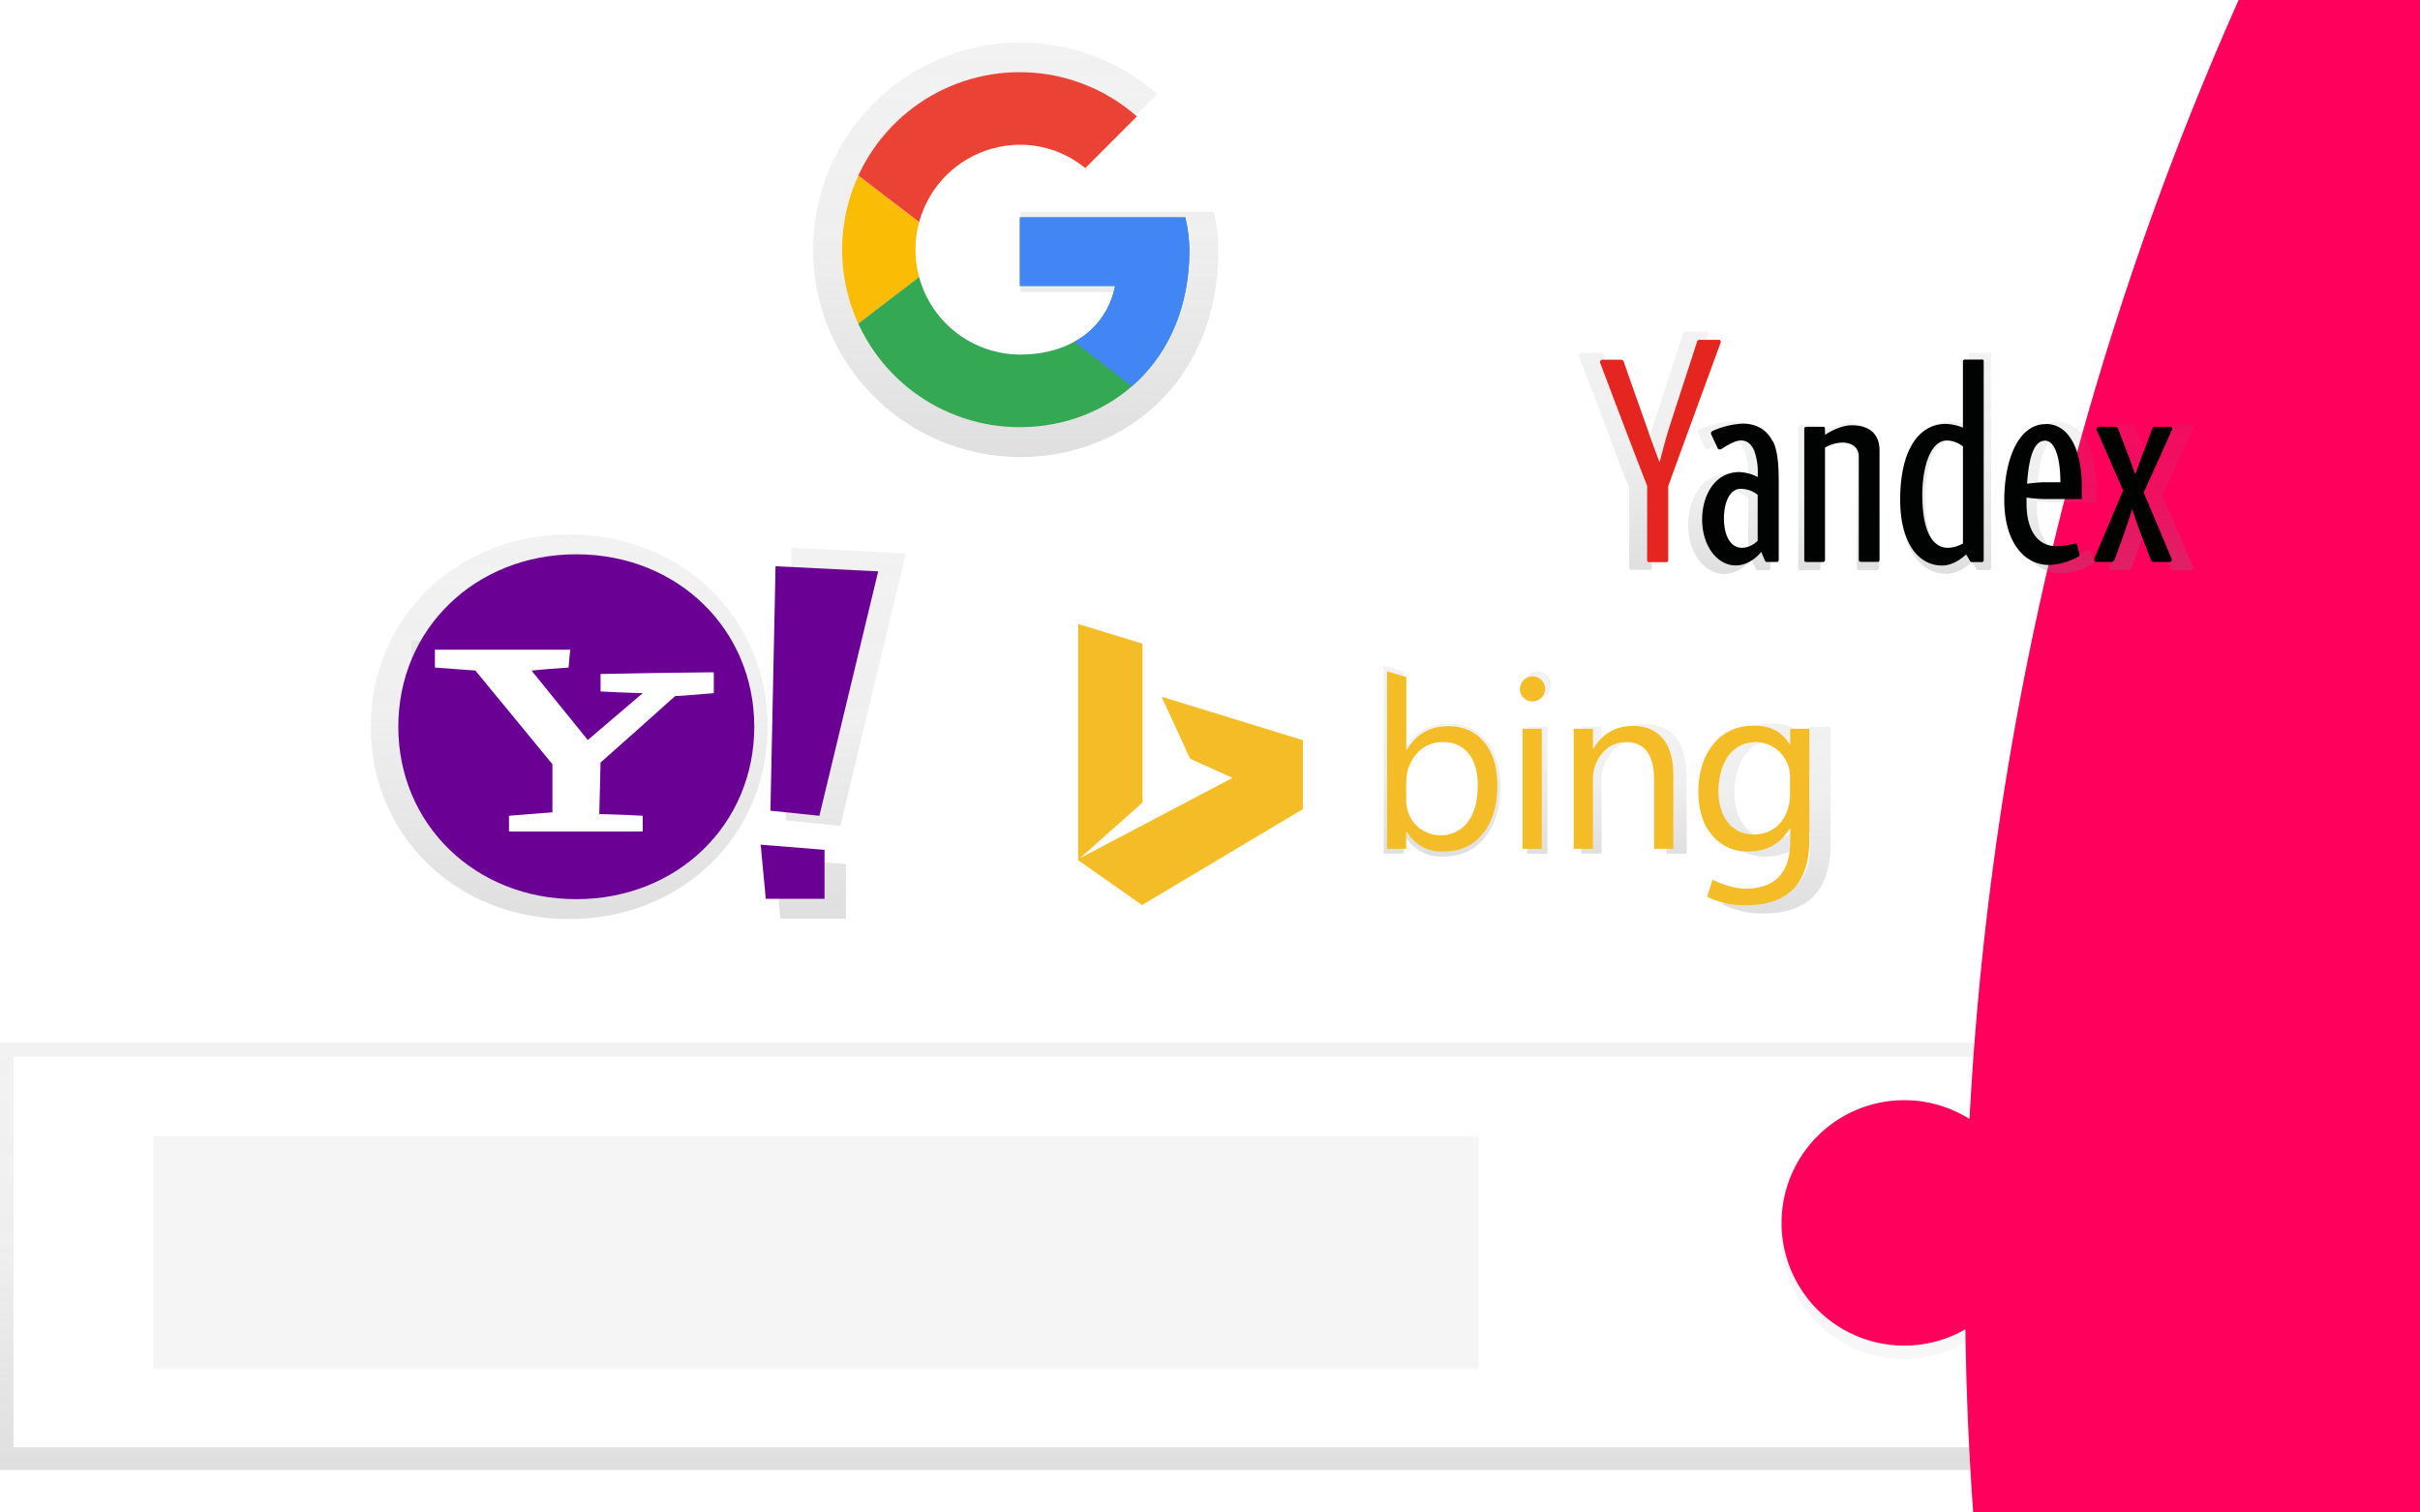 <svg xmlns="http://www.w3.org/2000/svg" xmlns:xlink="http://www.w3.org/1999/xlink" width="992" height="620" viewBox="0 0 992 620">
  <rect x="0" y="0" width="992" height="620" fill="#333333" stroke="none"/>
  <defs>
    <linearGradient id="linear-gradient" x1="0.5" y1="1" x2="0.5" gradientUnits="objectBoundingBox">
      <stop offset="0" stop-color="gray" stop-opacity="0.251"/>
      <stop offset="0.54" stop-color="gray" stop-opacity="0.122"/>
      <stop offset="1" stop-color="gray" stop-opacity="0.102"/>
    </linearGradient>
    <linearGradient id="linear-gradient-2" x1="0.5" y1="1" x2="0.5" gradientUnits="objectBoundingBox">
      <stop offset="0" stop-color="#b3b3b3" stop-opacity="0.251"/>
      <stop offset="0.54" stop-color="#b3b3b3" stop-opacity="0.102"/>
      <stop offset="1" stop-color="#b3b3b3" stop-opacity="0.051"/>
    </linearGradient>
    <linearGradient id="linear-gradient-3" x1="0.5" y1="1" x2="0.5" gradientUnits="objectBoundingBox">
      <stop offset="0" stop-opacity="0.122"/>
      <stop offset="0.55" stop-opacity="0.09"/>
      <stop offset="1" stop-opacity="0.02"/>
    </linearGradient>
    <linearGradient id="linear-gradient-4" x1="0.5" y1="1.002" x2="0.5" y2="0" xlink:href="#linear-gradient-3"/>
    <linearGradient id="linear-gradient-5" x1="0.5" y1="1" x2="0.5" y2="-0.001" xlink:href="#linear-gradient"/>
    <clipPath id="clip-path">
      <path id="_Clipping_Path_" data-name="&lt;Clipping Path&gt;" d="M622.572,251.353h-67.8v28.128h39.042c-3.638,17.865-18.864,28.128-39.042,28.128a43.012,43.012,0,0,1,0-86.023,42.083,42.083,0,0,1,26.8,9.59L602.752,210a72.763,72.763,0,1,0-47.98,127.379c36.392,0,69.505-26.466,69.505-72.763A60.386,60.386,0,0,0,622.572,251.353Z" transform="translate(-481.904 -191.85)" fill="none"/>
    </clipPath>
    <linearGradient id="linear-gradient-6" x1="0.5" y1="1" x2="0.5" y2="0" xlink:href="#linear-gradient"/>
    <linearGradient id="linear-gradient-7" x1="0.5" y1="1" x2="0.5" y2="0" xlink:href="#linear-gradient"/>
    <linearGradient id="linear-gradient-8" x1="0.5" y1="1" x2="0.5" y2="0" xlink:href="#linear-gradient"/>
    <linearGradient id="linear-gradient-10" x1="0.501" y1="1" x2="0.501" y2="0" xlink:href="#linear-gradient"/>
    <linearGradient id="linear-gradient-11" x1="0.498" y1="1" x2="0.498" y2="-0.001" xlink:href="#linear-gradient"/>
    <linearGradient id="linear-gradient-12" x1="0.5" y1="1" x2="0.5" y2="-0.001" xlink:href="#linear-gradient"/>
    <linearGradient id="linear-gradient-13" x1="0.5" y1="1" x2="0.5" y2="0" xlink:href="#linear-gradient"/>
    <linearGradient id="linear-gradient-14" x1="0.5" y1="0.999" x2="0.5" y2="0" xlink:href="#linear-gradient"/>
    <linearGradient id="linear-gradient-15" x1="0.499" y1="1" x2="0.499" y2="0" xlink:href="#linear-gradient"/>
    <linearGradient id="linear-gradient-16" x1="0.5" y1="1" x2="0.5" y2="0" xlink:href="#linear-gradient"/>
    <linearGradient id="linear-gradient-17" x1="0.499" y1="0.999" x2="0.499" y2="0" xlink:href="#linear-gradient"/>
    <linearGradient id="linear-gradient-18" x1="0.501" y1="1" x2="0.501" y2="0" xlink:href="#linear-gradient"/>
    <linearGradient id="linear-gradient-19" x1="0.501" y1="1.001" x2="0.501" y2="0.001" xlink:href="#linear-gradient"/>
    <clipPath id="clip-SEO_SEM">
      <rect width="992" height="620"/>
    </clipPath>
  </defs>
  <g id="SEO_SEM" data-name="SEO/SEM" clip-path="url(#clip-SEO_SEM)">
    <rect width="992" height="620" fill="#fff"/>
    <g id="undraw_search_engines_nn-9-e" transform="translate(0 17.321)">
      <rect id="Rectangle_100" data-name="Rectangle 100" width="946.91" height="175.099" transform="translate(0 410.159)" fill="url(#linear-gradient)"/>
      <rect id="Rectangle_101" data-name="Rectangle 101" width="934.464" height="160.057" transform="translate(5.528 415.893)" fill="#fff"/>
      <rect id="Rectangle_102" data-name="Rectangle 102" width="543.215" height="95.255" transform="translate(62.924 448.56)" fill="#f5f5f5"/>
      <path id="Path_822" data-name="Path 822" d="M923.068,600.414a50.3,50.3,0,1,0-8.232,76.619l36.36,37.826a2.444,2.444,0,0,0,3.464.065l9.057-8.688a2.444,2.444,0,0,0,.065-3.464l-36.36-37.826a50.3,50.3,0,0,0-4.355-64.531ZM911.74,661.231a1295.6,1295.6,0,1,0,0-.022Z" transform="translate(-106.208 -145.772)" fill="url(#linear-gradient-2)"/>
      <path id="Path_823" data-name="Path 823" d="M858.521,622.08c-4.051,0-4.051,6.288,0,6.288S862.561,622.08,858.521,622.08Z" transform="translate(-104.574 -142.579)" fill="url(#linear-gradient-3)"/>
      <path id="Path_824" data-name="Path 824" d="M886.343,603.531A30.224,30.224,0,0,0,860.279,617c-1.716,2.693,3.16,5.072,4.876,2.389,4.344-6.831,12.652-11.164,21.612-10.936a27.542,27.542,0,0,1,22.47,13.032c1.716,2.834,6.223.261,4.507-2.552C908.259,609.917,897.594,603.792,886.343,603.531Z" transform="translate(-104.193 -144.176)" fill="url(#linear-gradient-4)"/>
      <path id="Path_825" data-name="Path 825" d="M923.068,595.324a50.3,50.3,0,1,0-8.232,76.619l36.36,37.826a2.444,2.444,0,0,0,3.464.065l9.057-8.688a2.444,2.444,0,0,0,.065-3.464l-36.349-37.848a50.3,50.3,0,0,0-4.366-64.51ZM911.74,656.141a1295.594,1295.594,0,1,0,0-.022Z" transform="translate(-106.208 -146.21)" fill="#ff005d"/>
      <path id="Path_826" data-name="Path 826" d="M858.521,617c-4.051,0-4.051,6.288,0,6.288S862.561,617,858.521,617Z" transform="translate(-104.574 -143.016)" fill="#ff005d"/>
      <path id="Path_827" data-name="Path 827" d="M886.343,598.441a30.224,30.224,0,0,0-26.064,13.467c-1.716,2.693,3.16,5.072,4.876,2.389,4.344-6.831,12.652-11.164,21.612-10.936a27.542,27.542,0,0,1,22.47,13.032c1.716,2.834,6.223.261,4.507-2.552C908.259,604.827,897.594,598.691,886.343,598.441Z" transform="translate(-104.193 -144.614)" fill="#ff005d"/>
      <g id="_Group_" data-name="&lt;Group&gt;" transform="translate(333.299 0.099)">
        <path id="Path_828" data-name="Path 828" d="M635.189,250.09H555.964v32.841h45.613c-4.246,20.862-22.024,32.841-45.613,32.841a50.236,50.236,0,1,1,0-100.473,49.142,49.142,0,0,1,31.3,11.213l24.729-24.729a84.959,84.959,0,1,0-56.028,148.785c42.507,0,81.147-30.919,81.147-85.014a70.525,70.525,0,0,0-1.922-15.465Z" transform="translate(-470.95 -180.649)" fill="url(#linear-gradient-5)"/>
      </g>
      <g id="Group_27" data-name="Group 27" transform="translate(345.195 12.263)" clip-path="url(#clip-path)">
        <path id="Path_829" data-name="Path 829" d="M472.81,305.243V219.22l56.245,43.006Z" transform="translate(-482.686 -189.495)" fill="#fbbc05"/>
        <path id="Path_830" data-name="Path 830" d="M472.81,222.1l56.245,43.006,23.165-20.178,79.355-12.9V185.71H472.81Z" transform="translate(-482.686 -192.378)" fill="#ea4335"/>
        <path id="Path_831" data-name="Path 831" d="M472.81,308.126l99.262-76.1,26.14,3.258,33.362-49.577V344.518H472.81Z" transform="translate(-482.686 -192.378)" fill="#34a853"/>
        <path id="Path_832" data-name="Path 832" d="M628.172,341.636l-102.564-79.41L512.37,252.3l115.8-33.08Z" transform="translate(-479.283 -189.495)" fill="#4285f4"/>
      </g>
      <g id="g3970" transform="translate(151.988 201.752)">
        <g id="g3956">
          <g id="path61">
            <path id="Path_833" data-name="Path 833" d="M385.31,366.33c46.123,0,81.364,34.134,81.364,78.823S431.433,524,385.31,524,304,489.854,304,445.153,339.187,366.33,385.31,366.33ZM466.686,524.009Z" transform="translate(-304 -366.33)" fill="url(#linear-gradient-6)"/>
          </g>
          <g id="g63" transform="translate(16.681 43.593)">
            <g id="id4">
              <g id="path66">
                <path id="Path_834" data-name="Path 834" d="M380.492,414.648c.185-2.737.391-5.43.771-8.178h-61.9v8.178c6.223.391,12.261.977,18.462,1.358,11.675,14.205,23.349,28.421,35.22,42.811v22.079c-6.614.586-13.239.977-19.852,1.564v7.124h61.121v-7.168c-6.614-.4-13.239-.586-19.852-.782.2-7.776.391-15.758.586-23.545q17.219-15.183,34.068-30.409c5.832-.391,11.675-.771,17.7-1.358v-9.5c-17.322.2-34.448.391-51.77.771v7.993c6.418.391,12.848.576,19.266.771-8.362,7.2-16.746,14.205-25.109,21.416-8.569-10.513-17.126-21.21-25.7-31.733C369.2,415.441,374.834,415.06,380.492,414.648Z" transform="translate(-319.36 -406.47)" fill="url(#linear-gradient-7)"/>
              </g>
            </g>
          </g>
          <g id="g68" transform="translate(165.596 5.463)">
            <g id="id5">
              <g id="path71">
                <path id="Path_835" data-name="Path 835" d="M510.26,373.706l-46.916-2.346c-.782,37.185-1.564,74.555-2.335,111.74,7.4.771,14.987,1.553,22.372,2.335Q496.771,429.375,510.26,373.706ZM458.815,523.381h26.857V501.009l-29.192-2.335C457.251,507.036,458.044,515.214,458.815,523.381Z" transform="translate(-456.48 -371.36)" fill="url(#linear-gradient-8)"/>
              </g>
            </g>
          </g>
        </g>
      </g>
      <g id="g3970-2" data-name="g3970" transform="translate(163.272 209.897)">
        <g id="g3956-2" data-name="g3956">
          <path id="path61-2" data-name="path61" d="M387.349,373.83c41.366,0,72.959,30.6,72.959,70.689S428.7,515.2,387.349,515.2s-72.959-30.615-72.959-70.7S345.982,373.83,387.349,373.83ZM460.318,515.2Z" transform="translate(-314.39 -373.83)" fill="#6b0094"/>
          <g id="g63-2" data-name="g63" transform="translate(15.009 39.108)">
            <g id="id4-2" data-name="id4">
              <path id="path66-2" data-name="path66" d="M383.021,417.171c.163-2.454.348-4.9.7-7.331H328.21v7.331c5.571.348,10.99.869,16.583,1.216,10.469,12.739,20.938,25.489,31.581,38.391v19.733c-5.93.521-11.87.869-17.8,1.4v6.451h54.811v-6.451c-5.93-.358-11.87-.521-17.8-.706.185-6.972.348-14.118.521-21.112,10.285-9.079,20.428-18.147,30.55-27.226,5.224-.348,10.469-.7,15.878-1.216v-8.558c-15.53.185-30.9.348-46.427.7v7.168c5.756.348,11.523.51,17.279.7-7.5,6.462-15.02,12.739-22.513,19.2-7.678-9.427-15.367-19.027-23.045-28.454C372.889,417.866,377.939,417.518,383.021,417.171Z" transform="translate(-328.21 -409.84)" fill="#fff"/>
            </g>
          </g>
          <g id="g68-2" data-name="g68" transform="translate(148.546 4.887)">
            <g id="id5-2" data-name="id5">
              <path id="path71-2" data-name="path71" d="M499.335,380.437l-42.072-2.107c-.706,33.341-1.4,66.855-2.1,100.207,6.625.7,13.434,1.39,20.07,2.1Q487.28,430.361,499.335,380.437Zm-46.08,134.221h24.088v-20.07l-26.173-2.1C451.854,500,452.56,507.327,453.255,514.658Z" transform="translate(-451.17 -378.33)" fill="#6b0094"/>
            </g>
          </g>
        </g>
      </g>
      <g id="layer1" transform="translate(433.224 235.125)">
        <g id="path2998">
          <path id="Path_836" data-name="Path 836" d="M426.647,338.394l-27.737-19.44V216.51l27.911,8.547v68.886L399.714,318.1l66.149-34.8L447.531,275l-12.413-26.912,61.306,18.788v29.963Z" transform="translate(-398.91 -216.51)" fill="url(#linear-gradient-6)"/>
        </g>
        <g id="flowRoot3000" transform="translate(133.982 20.439)">
          <g id="path3009">
            <path id="Path_837" data-name="Path 837" d="M694.9,485.4h-.239v7.515h-8.33V415.88l8.33,2.487v31.668h.206q6.147-10.361,17.984-10.371,10.013,0,15.671,6.983t5.669,18.723q0,13.032-6.353,20.906t-17.376,7.852A17.116,17.116,0,0,1,694.9,485.4Zm-.239-20.982v7.265a15.476,15.476,0,0,0,4.192,10.947,14.954,14.954,0,0,0,22.513-1.292q4.344-5.788,4.344-16.106,0-8.688-4.018-13.619a13.282,13.282,0,0,0-10.86-4.931,14.77,14.77,0,0,0-11.686,5.061,18.56,18.56,0,0,0-4.485,12.674Z" transform="translate(-686.33 -415.88)" fill="url(#linear-gradient-10)"/>
          </g>
          <g id="path3011" transform="translate(57.676 2.345)">
            <path id="Path_838" data-name="Path 838" d="M744.827,428.857a5.278,5.278,0,0,1-3.812-1.52,5.148,5.148,0,0,1-1.575-3.866,5.332,5.332,0,0,1,5.43-5.43,5.411,5.411,0,0,1,3.888,9.253,5.332,5.332,0,0,1-3.931,1.564Zm4.062,63.912h-8.33V440.694h8.33Z" transform="translate(-739.438 -418.039)" fill="url(#linear-gradient-11)"/>
          </g>
          <g id="path3013" transform="translate(80.984 23.827)">
            <path id="Path_839" data-name="Path 839" d="M804.091,491.035h-8.33V461.354q0-16.562-12.1-16.562a13.12,13.12,0,0,0-10.339,4.7,17.376,17.376,0,0,0-4.094,11.87v29.681H760.9V438.993h8.33v8.688h.206q5.9-9.861,17.072-9.861,8.536,0,13.032,5.517t4.518,15.932Z" transform="translate(-760.9 -437.82)" fill="url(#linear-gradient-12)"/>
          </g>
          <g id="path3015" transform="translate(134.981 23.632)">
            <path id="Path_840" data-name="Path 840" d="M858.818,486.9q0,28.66-27.444,28.66a36.838,36.838,0,0,1-16.92-3.682l2.281-7.461c5.093,2.52,9.774,3.921,14.466,3.921,12.381,0,19.233-6.722,19.233-20.341v-5.691h-.206q-5.94,9.959-17.887,9.959a19.548,19.548,0,0,1-15.628-6.94c-3.942-4.627-6.093-10.915-6.093-18.712,0-8.84,2.292-15.791,6.516-21s10.187-7.971,17.572-7.971c7.016,0,12.087,2.541,15.476,8.167h.206v-6.8h8.427Zm-8.33-19.364V459.86a15.009,15.009,0,0,0-14.64-15.041c-12.066,0-16.377,10.98-16.464,21.34,0,9.894,5.028,18.723,15.291,18.723s15.66-8.134,15.758-17.365Z" transform="translate(-810.62 -437.64)" fill="url(#linear-gradient-13)"/>
          </g>
        </g>
      </g>
      <g id="layer1-2" data-name="layer1" transform="translate(441.955 238.459)">
        <path id="path2998-2" data-name="path2998" d="M597.173,515.346,571,496.959V400.13l26.379,8.08v65.107L571.76,496.123l62.522-32.9-17.376-7.841-11.729-25.435,57.95,17.822V476.01Z" transform="translate(-571 -400.13)" fill="#f4bd27"/>
        <g id="flowRoot3000-2" data-name="flowRoot3000" transform="translate(126.63 19.407)">
          <path id="path3009-2" data-name="path3009" d="M695.637,483.628h-.2v7.135H687.6V418l7.874,2.346v29.931h.163q5.81-9.774,17.007-9.774,9.459,0,14.813,6.6t5.354,17.7q0,12.348-6.006,19.766t-16.4,7.276a16.182,16.182,0,0,1-14.77-8.221Zm-.2-19.842v6.864a14.629,14.629,0,0,0,4,10.339,14.118,14.118,0,0,0,21.275-1.227q4.062-5.43,4.062-15.2,0-8.21-3.79-12.869a12.554,12.554,0,0,0-10.274-4.659,13.955,13.955,0,0,0-11.045,4.779,17.55,17.55,0,0,0-4.181,11.946Z" transform="translate(-687.6 -418)" fill="#f4bd27"/>
          <path id="path3011-2" data-name="path3011" d="M742.864,430.15a4.985,4.985,0,0,1-3.606-1.444,4.865,4.865,0,0,1-1.488-3.649,5.161,5.161,0,0,1,8.764-3.671,5.126,5.126,0,0,1,0,7.276A5.039,5.039,0,0,1,742.864,430.15Zm3.844,60.448h-7.874V441.391h7.874Z" transform="translate(-683.285 -417.835)" fill="#f4bd27"/>
          <path id="path3013-2" data-name="path3013" d="M798.874,488.989H791V460.915q0-15.66-11.436-15.66a12.4,12.4,0,0,0-9.774,4.442,16.464,16.464,0,0,0-3.866,11.219v28.074H758.05V439.781h7.874v8.167h.2q5.571-9.318,16.138-9.318,8.069,0,12.348,5.213t4.279,15.052Z" transform="translate(-681.54 -416.225)" fill="#f4bd27"/>
          <path id="path3015-2" data-name="path3015" d="M850.6,485.036q0,27.085-25.934,27.085a34.829,34.829,0,0,1-15.943-3.453l2.172-7.059c4.822,2.378,9.253,3.7,13.673,3.7,11.707,0,18.18-6.353,18.18-19.223v-5.43h-.2q-5.691,9.427-16.931,9.427a18.462,18.462,0,0,1-14.77-6.516c-3.725-4.344-5.756-10.317-5.756-17.68,0-8.362,2.172-14.922,6.19-19.852s9.633-7.537,16.616-7.537c6.625,0,11.425,2.4,14.629,7.711h.2v-6.418H850.6Zm-7.928-18.3v-7.255a14.184,14.184,0,0,0-13.792-14.216c-11.4,0-15.476,10.371-15.563,20.167,0,9.351,4.757,17.691,14.455,17.691S842.579,475.457,842.676,466.737Z" transform="translate(-677.493 -416.237)" fill="#f4bd27"/>
        </g>
      </g>
      <g id="g10" transform="translate(647.188 118.454)">
        <g id="path38" transform="translate(89.947 37.739)">
          <path id="Path_841" data-name="Path 841" d="M863.706,324.38c-5.767,0-11.772,4.214-11.772,4.214v-2.7c0-.6-.239-.836-.825-.836h-7.363a.847.847,0,0,0-.945.836v57.722c0,.6.239.956.836.956h7.483a.847.847,0,0,0,.825-.956V334.2a16,16,0,0,1,7.689-2.172c4.018,0,7.179,2,7.179,6.082v45.526a.88.88,0,0,0,.945.956h7.352a.847.847,0,0,0,.825-.956V335.49C875.934,328.246,871.482,324.38,863.706,324.38Z" transform="translate(-842.8 -324.38)" fill="url(#linear-gradient-14)"/>
        </g>
        <g id="path40" transform="translate(132.182 8.775)">
          <path id="Path_842" data-name="Path 842" d="M917.6,297.721h-7.341a.847.847,0,0,0-.945.836v29.116a21.719,21.719,0,0,0-7.472-1.662c-11.946,0-20.157,11.436-20.157,33.417,0,18.832,7.982,28.942,18.4,28.942,4.344,0,8.015-2.52,10.665-4.876l1.607,2.726a1.01,1.01,0,0,0,1.086.63h4.235a.847.847,0,0,0,.836-.956V298.546c0-.6-.239-.836-.825-.836ZM891.4,357.452c0-12.109,3.54-24.11,10.773-24.11a11.164,11.164,0,0,1,7.124,2.65v42.68a13.956,13.956,0,0,1-6.516,1.9c-7.906-.011-11.381-9.307-11.381-23.089Z" transform="translate(-881.69 -297.71)" fill="url(#linear-gradient-15)"/>
        </g>
        <g id="path42" transform="translate(177.99 37.196)">
          <path id="Path_843" data-name="Path 843" d="M942.169,323.88c-12.25,0-18.3,16.04-18.3,33.5,0,18.278,8.623,28.519,19.722,28.519A28.042,28.042,0,0,0,956.5,382.21a.89.89,0,0,0,.456-1.086l-.934-3.866a.825.825,0,0,0-.945-.706,39.346,39.346,0,0,1-8.188,1.173c-9.079,0-13.239-8.08-13.239-18.8v-2.606a69.2,69.2,0,0,0,7.222.63H958V352c0-18.289-6.4-28.074-15.823-28.074Zm-.586,25.6a75.379,75.379,0,0,0-7.6.673s.065-1.966.3-3.855c1.086-10.024,3.453-15.1,7.6-15.1,3.584,0,6.049,5.191,6.636,14.27.119,1.89.119,4.007.119,4.007h-6.983Z" transform="translate(-923.87 -323.88)" fill="url(#linear-gradient-16)"/>
        </g>
        <g id="path44" transform="translate(44.823 36.979)">
          <path id="Path_844" data-name="Path 844" d="M832.386,331.391c-2.726-5.365-7.6-7.711-13.119-7.711a36.773,36.773,0,0,0-12.848,3.041c-.728.326-1.184.619-1.184,1.184a2.4,2.4,0,0,0,.358,1.086l2.509,5.365a1.086,1.086,0,0,0,1.01.749,1.857,1.857,0,0,0,1-.391c3.627-2.324,6.288-3.595,8.384-3.595,2.78,0,4.67,1.846,5.832,4.626a27.8,27.8,0,0,1,1.51,10.3v1.216a18.755,18.755,0,0,0-8.221-2.172c-10.632,0-16.366,10.111-16.366,20.917,0,11.653,6.7,20.189,14.759,20.189,4.485,0,8.547-2.639,11.262-5.951,0,0,1.444,3.454,1.64,3.866a.836.836,0,0,0,.934.565h4.344a.847.847,0,0,0,.825-.956V350.179c0-8.232-.413-14.509-2.585-18.788Zm-6.516,43.864a10.241,10.241,0,0,1-6.907,3.106,6.451,6.451,0,0,1-5.43-3c-1.716-2.367-2.509-6.017-2.509-10.046,0-6.386,2.357-12.935,7.352-12.935a12.11,12.11,0,0,1,7.5,2.65v20.233Z" transform="translate(-801.25 -323.68)" fill="url(#linear-gradient-17)"/>
        </g>
        <g id="path46" transform="translate(217.549 38.391)">
          <path id="Path_845" data-name="Path 845" d="M993.728,325h-6.516a1.271,1.271,0,0,0-1.292.88c-.413,1.086-3.193,8.395-4.344,11.425-.814,2.172-3,8.351-3,8.351h-.25s-1.607-4.507-2.476-6.744c-.7-1.825-4.344-11.447-4.822-12.641-.25-.641-.521-1.271-1.466-1.271h-7.2a1.086,1.086,0,0,0-.977,1.4c.261.543,11.7,26.618,11.7,26.618s-12.283,29.2-12.641,29.855a1.086,1.086,0,0,0,.967,1.629H967.7c1.086,0,1.488-.565,1.814-1.466.9-2.53,2.248-6.06,4.159-11.512,1.26-3.616,3.258-9.948,3.258-9.948h.217s2.172,6.462,3,8.569c2.053,5.343,4.692,12.315,4.963,13.032s.7,1.3,1.433,1.3h7.1a.96.96,0,0,0,.706-1.51c-.793-1.672-7.6-18.158-12.272-28.986,0,0,12.218-26.977,12.457-27.639s.163-1.368-.836-1.368Z" transform="translate(-960.296 -324.98)" fill="url(#linear-gradient-18)"/>
        </g>
        <g id="path48">
          <path id="Path_846" data-name="Path 846" d="M812.239,289.728h-8.275a1.184,1.184,0,0,0-1.292.88c-.109.521-12.4,38.011-13.3,41.182-.63,2.172-2.7,10.035-3.193,11.946L781.9,332.05c-1.086-3.258-11-31.071-11.295-32.19-.163-.608-.445-1.368-1.51-1.368h-8.08a1.086,1.086,0,0,0-1.01,1.314c.206.434,14.792,39.27,20.634,54.105v32.581c0,.6.239.956.836.956h7.6a.847.847,0,0,0,.825-.956V354.129c4.909-13.727,22.806-62.576,23.056-63.13s.174-1.368-.836-1.368Z" transform="translate(-759.977 -289.63)" fill="url(#linear-gradient-19)"/>
        </g>
      </g>
      <g id="g10-2" data-name="g10" transform="translate(655.882 121.963)">
        <path id="path38-2" data-name="path38" d="M864.542,325.14c-5.365,0-10.969,3.921-10.969,3.921v-2.52c0-.554-.217-.771-.771-.771H845.95a.793.793,0,0,0-.88.771v53.747c0,.554.217.891.771.891H852.8a.793.793,0,0,0,.771-.891v-46a14.89,14.89,0,0,1,7.157-2.053c3.736,0,6.69,1.857,6.69,5.658v42.355a.815.815,0,0,0,.88.891h6.853a.782.782,0,0,0,.771-.891V335.49C875.935,328.735,871.8,325.14,864.542,325.14Z" transform="translate(-761.352 -290.084)" fill="#010202"/>
        <path id="path40-2" data-name="path40" d="M914.73,300.323h-6.853a.793.793,0,0,0-.88.771v27.15a20.243,20.243,0,0,0-6.961-1.542c-11.132,0-18.766,10.643-18.766,31.114,0,17.539,7.428,26.944,17.127,26.944,4.083,0,7.461-2.346,9.937-4.54l1.5,2.541a.934.934,0,0,0,.967.586h3.942a.793.793,0,0,0,.771-.891v-81.4c0-.554-.217-.771-.771-.771Zm-24.4,55.648c0-11.284,3.258-22.448,10.035-22.448A10.393,10.393,0,0,1,907,335.987v39.737a13.032,13.032,0,0,1-6.1,1.77c-7.32,0-10.556-8.7-10.556-21.525Z" transform="translate(-758.238 -292.221)" fill="#010202"/>
        <path id="path42-2" data-name="path42" d="M937.6,324.683c-11.414,0-17.04,14.933-17.04,31.19,0,17.018,8.037,26.553,18.354,26.553A26.063,26.063,0,0,0,950.936,379a.836.836,0,0,0,.423-1.086l-.869-3.595a.76.76,0,0,0-.88-.662,36.631,36.631,0,0,1-7.6,1.086c-8.449,0-12.326-7.515-12.326-17.507V354.81a64.405,64.405,0,0,0,6.723.586h15.943v-4.616c0-17.029-5.962-26.14-14.737-26.14Zm-.554,23.838c-2.52,0-7.113.619-7.113.619s.065-1.835.282-3.595c.988-9.34,3.258-14.053,7.059-14.053,3.345,0,5.626,4.833,6.179,13.293.109,1.759.109,3.736.109,3.736Z" transform="translate(-754.858 -290.127)" fill="#010202"/>
        <path id="path44-2" data-name="path44" d="M835.386,331.679c-2.53-5-7.048-7.179-12.218-7.179a34.232,34.232,0,0,0-11.946,2.824c-.673.3-1.086.576-1.086,1.086a2.236,2.236,0,0,0,.337,1l2.335,5a.988.988,0,0,0,.945.7,1.726,1.726,0,0,0,.934-.358c3.378-2.172,5.854-3.345,7.808-3.345,2.6,0,4.344,1.716,5.43,4.344a25.891,25.891,0,0,1,1.4,9.59c0,.489,0,1.086,0,1.086a17.464,17.464,0,0,0-7.6-2.063c-9.9,0-15.2,9.416-15.2,19.472,0,10.86,6.245,18.8,13.738,18.8,4.181,0,7.961-2.454,10.491-5.55,0,0,1.347,3.258,1.52,3.606a.782.782,0,0,0,.869.532h4.007a.793.793,0,0,0,.771-.891V349.163c0-7.656-.391-13.5-2.411-17.485Zm-6.1,40.845a9.535,9.535,0,0,1-6.429,2.889,6.005,6.005,0,0,1-5.061-2.791c-1.6-2.172-2.335-5.593-2.335-9.351,0-5.941,2.172-12.044,6.842-12.044a11.273,11.273,0,0,1,6.983,2.465Z" transform="translate(-764.668 -290.139)" fill="#010202"/>
        <path id="path46-2" data-name="path46" d="M985.6,325.712h-6.1a1.184,1.184,0,0,0-1.205.825c-.391,1.021-2.965,7.819-4.029,10.632-.749,2.009-2.791,7.776-2.791,7.776h-.239s-1.5-4.192-2.3-6.288c-.652-1.694-4.051-10.665-4.485-11.772-.228-.6-.489-1.184-1.358-1.184H956.4a.988.988,0,0,0-.912,1.3c.239.5,10.86,24.783,10.86,24.783s-11.436,27.15-11.772,27.8a1.086,1.086,0,0,0,.9,1.51h5.865c1,0,1.39-.521,1.694-1.368.847-2.357,2.1-5.647,3.877-10.719,1.173-3.367,3.041-9.264,3.041-9.264h.206s2.042,6.017,2.791,7.982c1.911,4.974,4.344,11.468,4.626,12.153s.651,1.216,1.336,1.216h6.646c.662,0,.967-.749.652-1.4-.739-1.564-7.048-16.9-11.436-26.988,0,0,11.37-25.109,11.588-25.739s.152-1.281-.782-1.281Z" transform="translate(-751.94 -290.037)" fill="#010202"/>
        <path id="path48-2" data-name="path48" d="M816.634,292.871h-7.7a1.086,1.086,0,0,0-1.205.825c-.1.489-11.555,35.437-12.381,38.347-.586,2.063-2.52,9.34-2.976,11.088l-3.986-10.86c-.967-3-10.241-28.932-10.513-29.963-.152-.565-.413-1.281-1.412-1.281h-7.515a.988.988,0,0,0-.912,1.3c.185.4,13.771,36.566,19.255,50.38v30.409c0,.554.217.891.771.891h7.092a.793.793,0,0,0,.771-.891V352.928c4.572-12.782,21.286-58.265,21.46-58.775s.152-1.281-.782-1.281Z" transform="translate(-767.982 -292.861)" fill="#e52620"/>
      </g>
    </g>
  </g>
</svg>
